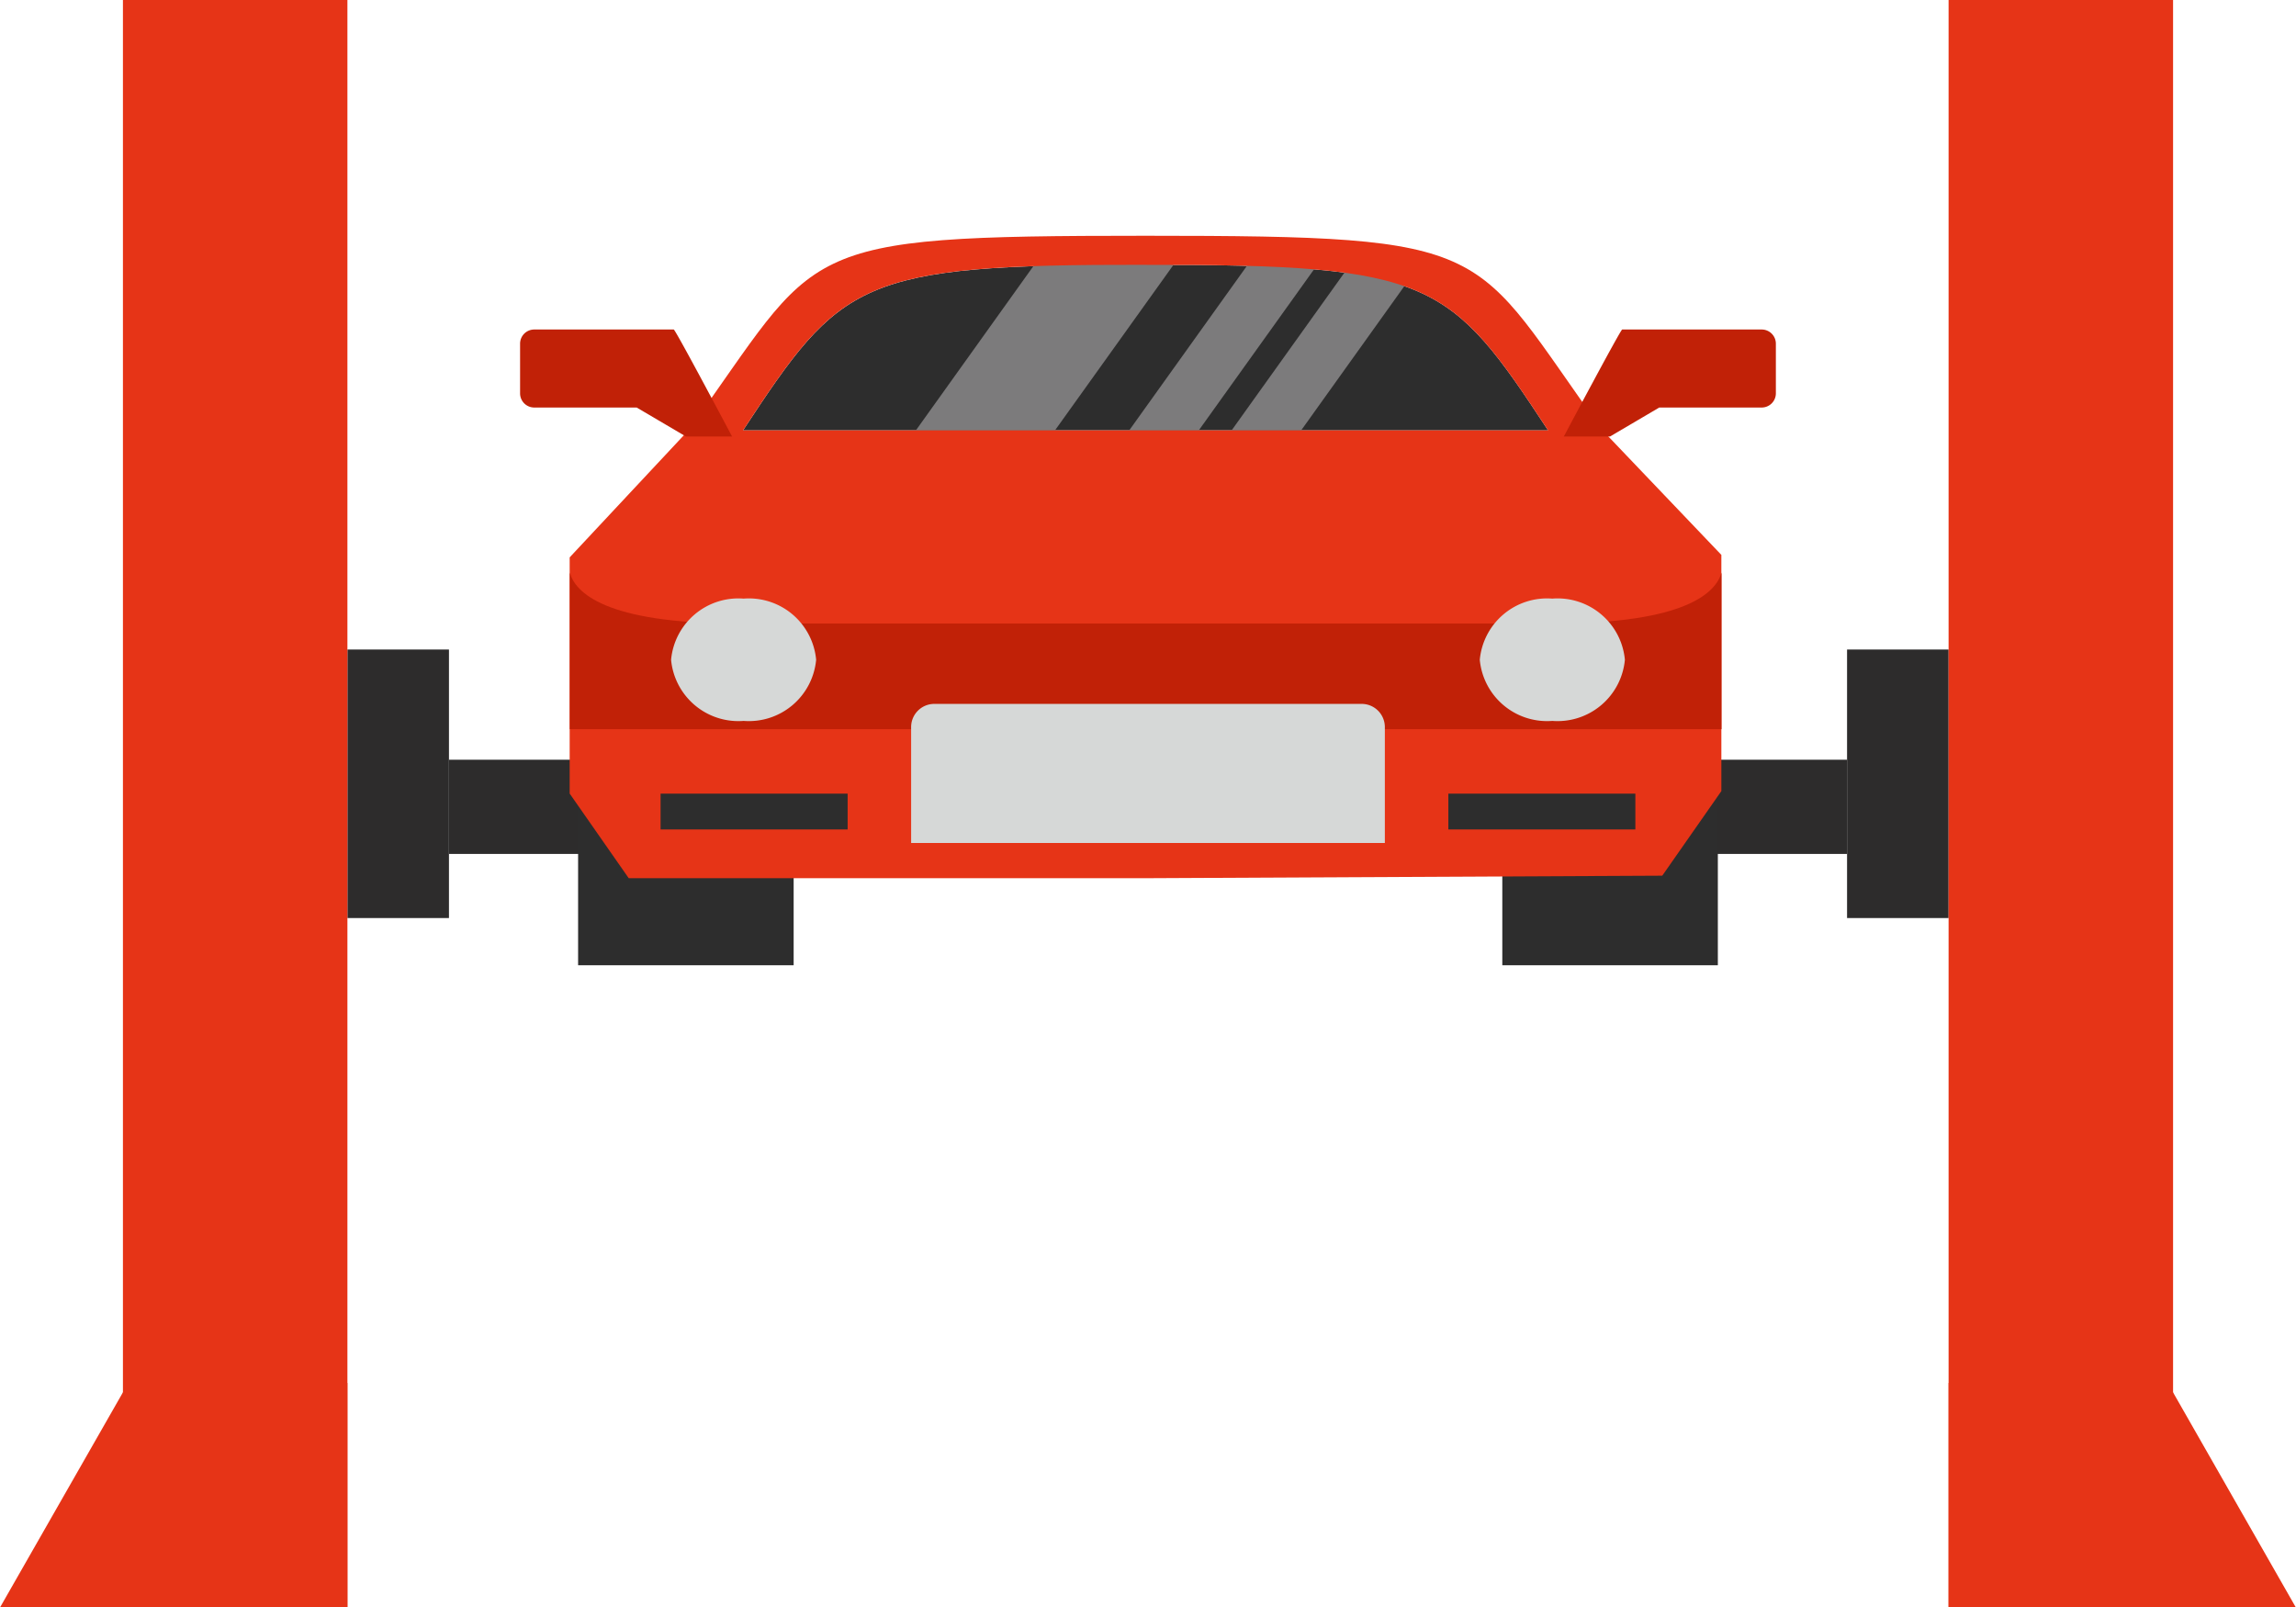 <svg xmlns="http://www.w3.org/2000/svg" width="91.366" height="63.974" viewBox="0 0 91.366 63.974"><g transform="translate(0)"><g transform="translate(13.825 25.85)"><rect width="4.041" height="10.687" fill="#2d2c2c"/><rect width="5.869" height="3.749" transform="translate(4.041 4.386)" fill="#2d2c2c"/><rect width="4.041" height="10.687" transform="translate(59.676)" fill="#2d2c2c"/><rect width="6.159" height="3.749" transform="translate(53.517 4.386)" fill="#2d2c2c"/></g><g transform="translate(0)"><rect width="8.933" height="63.974" transform="translate(4.892)" fill="#e63417"/><path d="M-275.039,303.145h8.721v8.933h-13.825Z" transform="translate(280.143 -248.103)" fill="#e63417"/><path d="M-268.3,309.849a1.17,1.17,0,0,1-2.34,0V306.02a1.17,1.17,0,0,1,2.34,0Z" transform="translate(278.936 -248.321)" fill="#e63417"/></g><g transform="translate(77.541)"><rect width="8.933" height="63.974" fill="#e63417"/><path d="M-182.6,303.145h-8.72v8.933H-177.5Z" transform="translate(191.32 -248.103)" fill="#e63417"/><path d="M-187.666,309.849a1.123,1.123,0,0,0,.365.874,1.186,1.186,0,0,0,1.975-.874V306.02a1.17,1.17,0,0,0-2.34,0Z" transform="translate(190.856 -248.321)" fill="#e63417"/></g><g transform="translate(20.697 9.383)"><g transform="translate(2.308 22.203)"><rect width="8.577" height="6.83" fill="#2d2d2d"/><rect width="8.577" height="6.83" transform="translate(36.777)" fill="#2d2d2d"/></g><path d="M-230.255,252.17c-11.438-.02-12.111.643-16.018,6.587h32.036C-218.144,252.813-218.816,252.15-230.255,252.17Z" transform="translate(255.144 -251.012)" fill="#2d2d2d"/><path d="M-227.6,251.3l-5.261,7.349h-5.535l5.257-7.349Z" transform="translate(254.143 -250.901)" fill="#7c7b7c"/><path d="M-220.644,251.3l-5.26,7.349h-2.768l5.258-7.349Z" transform="translate(252.908 -250.901)" fill="#7c7b7c"/><path d="M-216.648,252.372l-4.585,6.409H-224l4.584-6.409Z" transform="translate(252.315 -251.038)" fill="#7c7b7c"/><path d="M-231.259,250.844c-14.2,0-12.873.394-18.19,7.744l-2.375,2.54-2.351,2.516v9.4l2.35,3.368h20.564l20.564-.1,2.352-3.367v-9.4l-4.725-4.952C-218.386,251.238-217.06,250.844-231.259,250.844Zm0,1.158c11.439-.02,12.111.643,16.018,6.587h-32.035C-243.37,252.644-242.7,251.982-231.259,252Z" transform="translate(256.147 -250.844)" fill="#e63417"/><g transform="translate(0 3.731)"><path d="M-250.32,255.118h-5.55a.564.564,0,0,0-.565.564v1.976a.564.564,0,0,0,.565.565h4.075l1.958,1.152H-248S-250.254,255.118-250.32,255.118Z" transform="translate(256.434 -255.118)" fill="#c12107"/><path d="M-206.536,255.118h5.55a.564.564,0,0,1,.565.564v1.976a.565.565,0,0,1-.565.565h-4.075l-1.958,1.152h-1.839S-206.6,255.118-206.536,255.118Z" transform="translate(250.392 -255.118)" fill="#c12107"/></g><g transform="translate(5.59 22.203)"><rect width="7.443" height="1.425" fill="#2d2d2d"/><rect width="7.442" height="1.425" transform="translate(31.348)" fill="#2d2d2d"/></g><path d="M-215.007,268.225h-32.5c-5.284,0-6.451-1.249-6.663-2.026v6.233h45.831V266.2C-208.556,266.976-209.722,268.225-215.007,268.225Z" transform="translate(256.147 -252.794)" fill="#c12107"/><path d="M-219.759,277.721v-4.613a.923.923,0,0,0-.923-.923h-17.006a.922.922,0,0,0-.922.923v4.613Z" transform="translate(254.17 -253.554)" fill="#d6d8d7"/><g transform="translate(6.008 14.441)"><path d="M-243.78,269.819a2.688,2.688,0,0,1-2.886,2.434,2.689,2.689,0,0,1-2.886-2.434,2.689,2.689,0,0,1,2.886-2.433A2.688,2.688,0,0,1-243.78,269.819Z" transform="translate(249.552 -267.386)" fill="#d6d8d7"/><path d="M-206.915,269.819a2.69,2.69,0,0,1-2.888,2.434,2.689,2.689,0,0,1-2.886-2.434,2.689,2.689,0,0,1,2.886-2.433A2.69,2.69,0,0,1-206.915,269.819Z" transform="translate(244.87 -267.386)" fill="#d6d8d7"/></g></g></g></svg>